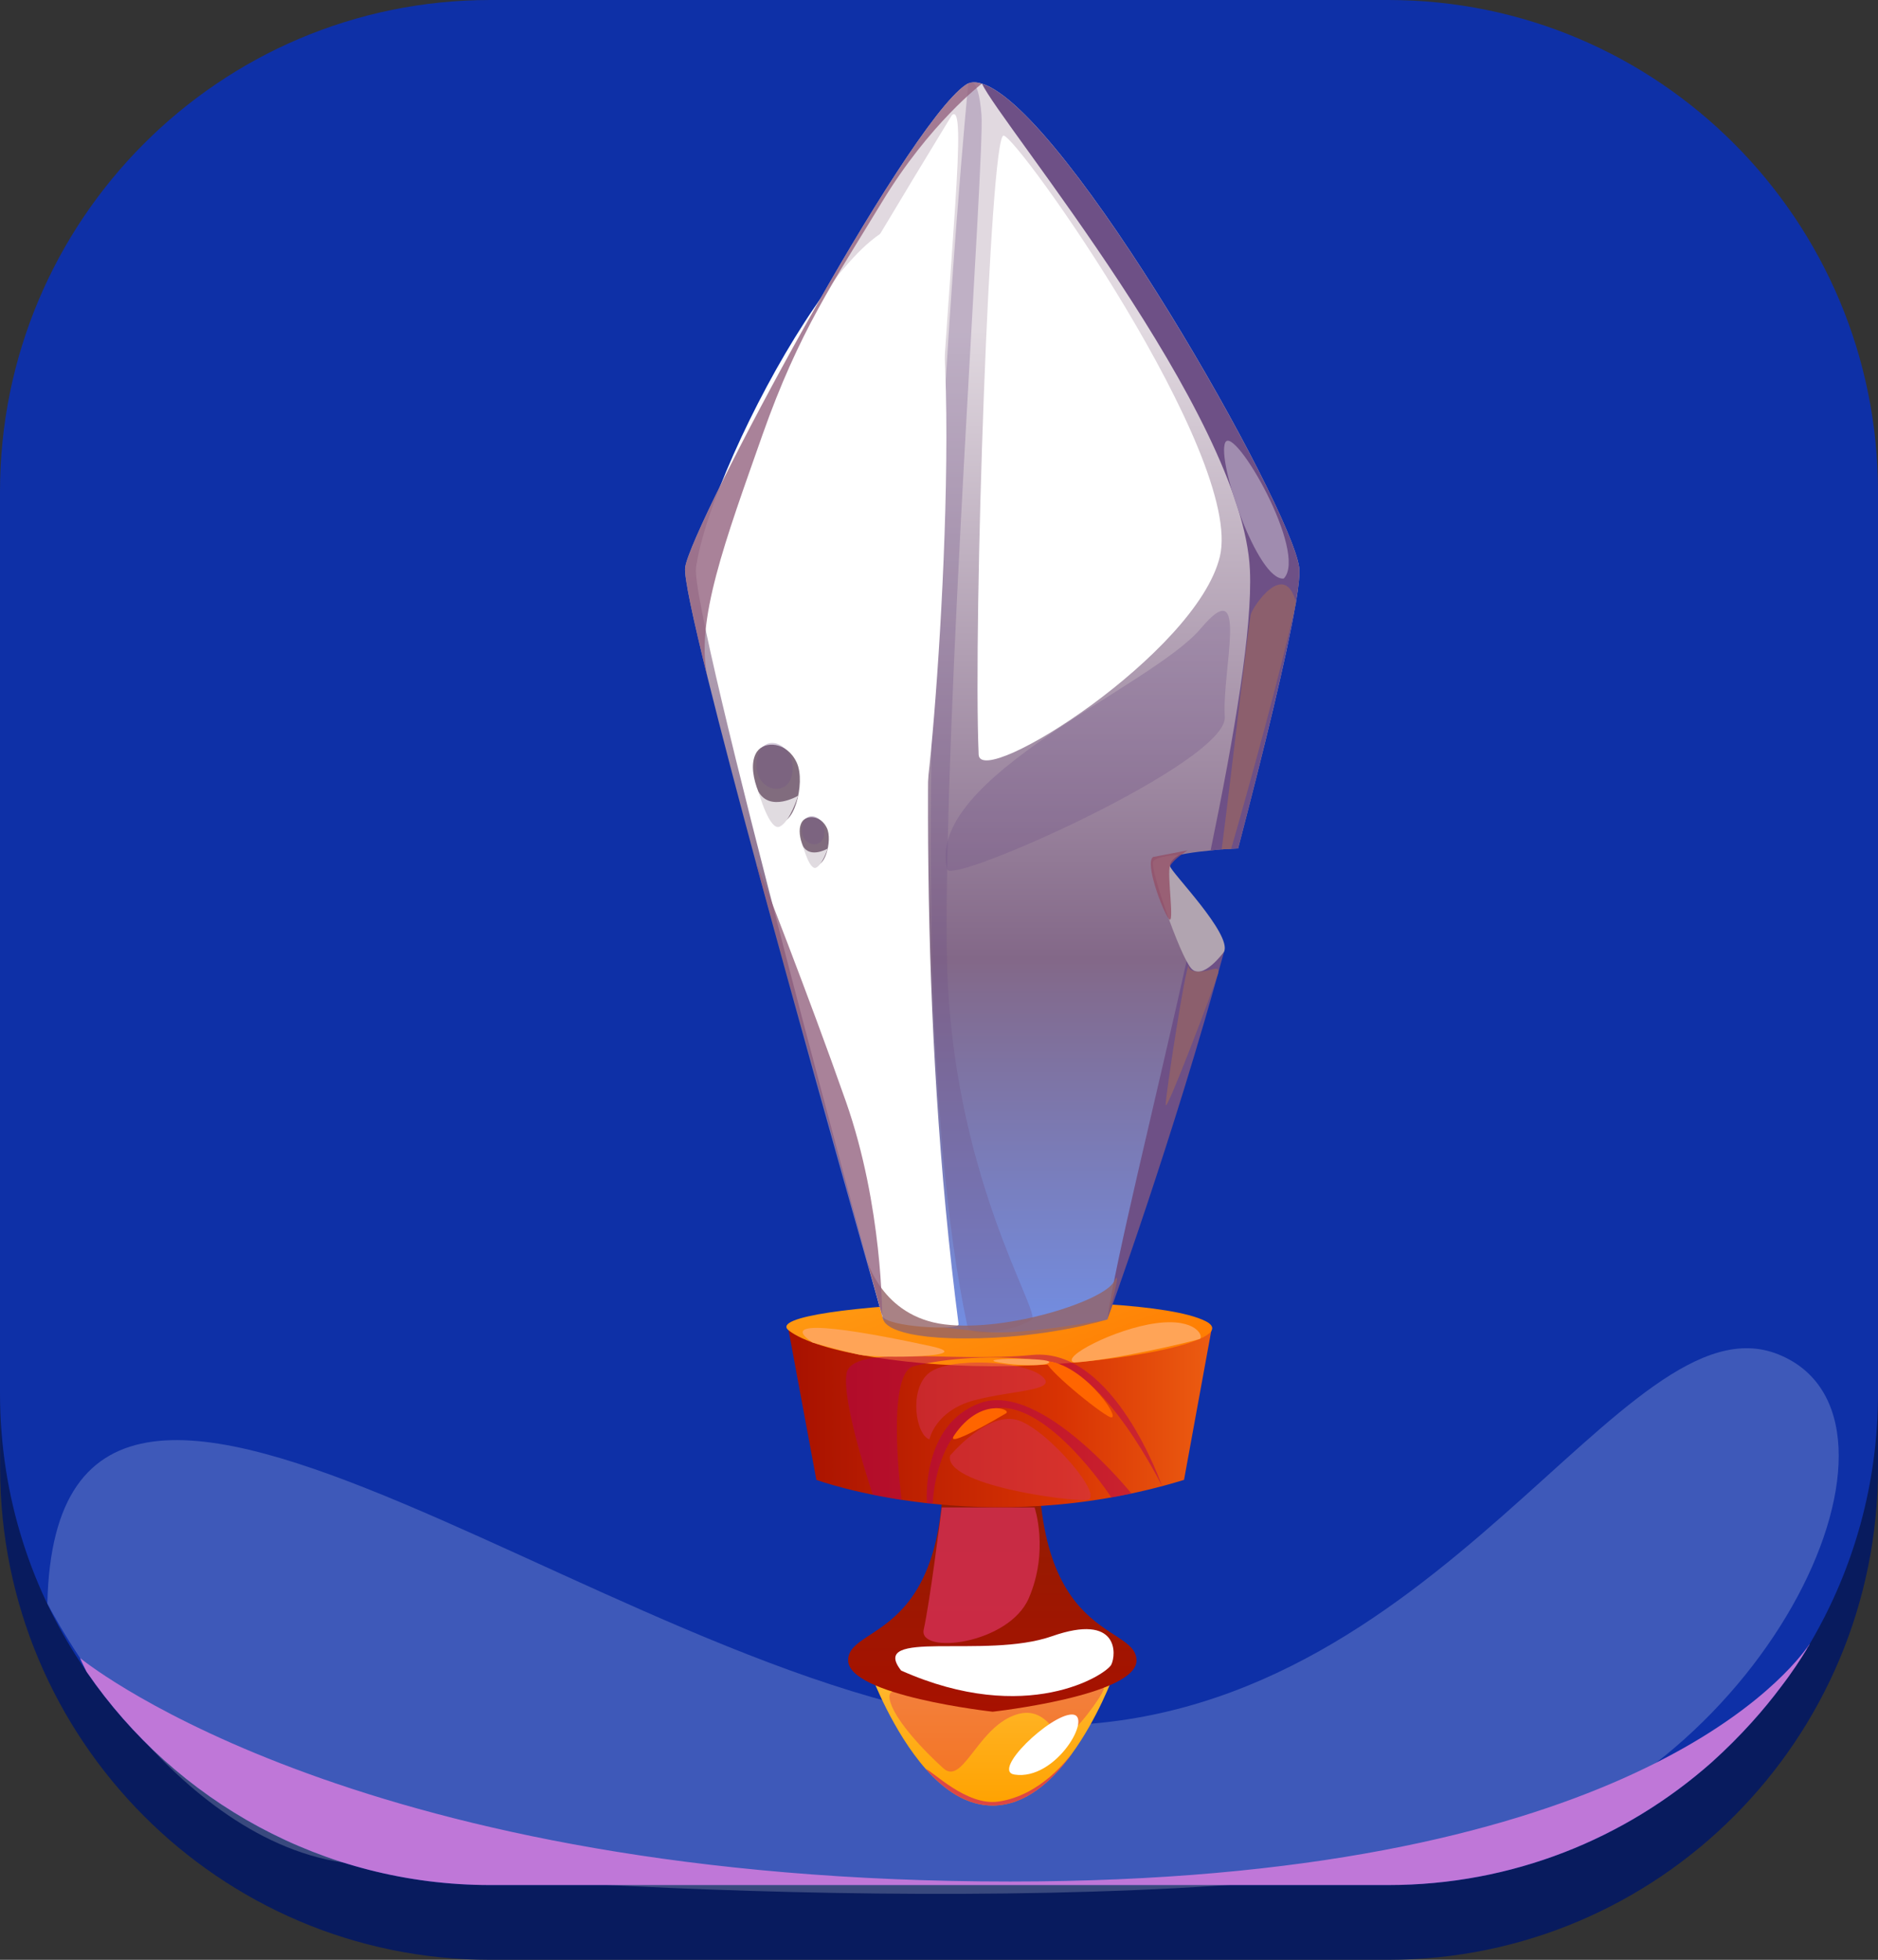 <svg xmlns="http://www.w3.org/2000/svg" width="116" height="121" viewBox="0 0 116 121" fill="none">
  <rect x="0" y="0" width="116" height="121" fill="#333333" stroke="none"/>
  <path d="M85.735 4.598H30.273C13.558 4.598 0.008 18.196 0.008 34.97V90.628C0.008 107.402 13.558 121 30.273 121H85.735C102.45 121 116 107.402 116 90.628V34.97C116 18.196 102.45 4.598 85.735 4.598Z" fill="#081B5E"/>
  <path d="M116 30.36V86.024C116 91.629 114.494 96.848 111.865 101.355C111.839 101.41 111.811 101.438 111.782 101.493C111.754 101.547 111.7 101.602 111.646 101.684C111.646 101.713 111.618 101.739 111.618 101.767C111.618 101.795 111.589 101.822 111.563 101.876C111.042 102.673 110.523 103.442 109.976 104.185C108.991 105.503 107.567 107.152 105.733 108.801C100.395 113.526 93.412 116.384 85.747 116.384H30.279C19.957 116.384 10.841 111.191 5.392 103.279C5.364 103.251 5.364 103.224 5.338 103.196C1.971 98.334 0 92.398 0 86.024V30.36C0 13.6 13.552 0 30.279 0H85.747C102.448 0 116 13.6 116 30.36Z" fill="#0E30A7"/>
  <g style="mix-blend-mode:soft-light" opacity="0.2">
    <path d="M2.925 99.002C3.526 72.524 40.438 106.535 64.692 106.535C88.945 106.535 100.271 79.725 109.866 83.629C119.462 87.532 109.347 109.397 91.97 114.081C74.593 118.766 32.098 116.629 21.161 114.99C10.224 113.351 2.925 99.002 2.925 99.002Z" fill="white"/>
  </g>
  <g style="mix-blend-mode:soft-light">
    <path d="M111.784 101.493C111.756 101.576 111.701 101.658 111.619 101.767C111.619 101.796 111.591 101.822 111.565 101.876C111.263 102.371 110.744 103.196 109.978 104.185C108.992 105.503 107.568 107.152 105.734 108.801C100.396 113.526 93.413 116.384 85.749 116.384H30.279C19.957 116.384 10.84 111.191 5.392 103.279C5.363 103.251 5.363 103.225 5.337 103.196C5.118 102.756 4.981 102.482 4.953 102.373C5.774 103.033 22.584 116.166 62.392 116.166C99.407 116.166 109.974 103.996 111.645 101.687C111.699 101.604 111.754 101.549 111.782 101.495L111.784 101.493Z" fill="#BF77D8"/>
  </g>
  <path d="M68.746 103.523C68.746 103.523 67.792 106.122 66.177 108.318C66.177 108.324 66.17 108.331 66.165 108.339C64.941 110.008 63.331 111.45 61.353 111.475C59.717 111.495 58.321 110.51 57.188 109.225C55.137 106.906 53.862 103.523 53.862 103.523C53.862 103.523 63.249 107.108 68.746 103.523Z" fill="url(#paint0_linear_1640_15772)"/>
  <g style="mix-blend-mode:multiply" opacity="0.3">
    <path d="M54.949 104.898C55.167 106.11 57.102 108.129 58.275 109.181C59.421 110.21 60.304 106.956 62.442 105.987C64.623 104.999 65.161 107.436 65.794 107.194C66.433 106.951 68.015 104.807 68.178 104.29C68.343 103.769 64.572 105.428 61.545 105.533C58.524 105.639 54.678 103.38 54.951 104.898H54.949Z" fill="#D60066"/>
  </g>
  <path d="M62.665 109.563C61.207 109.339 64.881 105.843 66.217 105.854C67.553 105.866 65.247 109.958 62.665 109.563Z" fill="white"/>
  <g style="mix-blend-mode:multiply" opacity="0.8">
    <path d="M66.172 108.324L66.166 108.338C64.942 110.007 63.331 111.449 61.353 111.473C59.717 111.493 58.321 110.508 57.188 109.223C57.597 109.339 59.694 111.505 61.655 111.232C64.339 110.856 66.03 108.464 66.172 108.324Z" fill="#D42F55"/>
  </g>
  <path d="M70.2 102.485C70.112 100.078 63.037 101.546 64.309 86.752L61.191 86.58L58.076 86.752C59.538 101.546 52.444 100.078 52.388 102.485C52.337 104.69 61.315 105.682 61.315 105.682C61.315 105.682 70.281 104.689 70.2 102.485Z" fill="url(#paint1_linear_1640_15772)"/>
  <path d="M74.823 82.135L73.135 91.368C60.75 95.169 50.425 91.368 50.425 91.368L48.709 82.135H74.823Z" fill="url(#paint2_linear_1640_15772)"/>
  <path d="M48.709 82.133C46.584 80.443 70.172 79.445 74.45 81.561C76.716 82.681 69.519 84.196 62.332 84.342C56.562 84.458 50.449 83.517 48.709 82.133Z" fill="url(#paint3_linear_1640_15772)"/>
  <path d="M80.048 37.19V37.198C80.033 37.252 80.025 37.299 80.016 37.353C79.475 40.534 78.091 46.196 76.476 52.386H76.468C76.422 52.386 76.267 52.394 76.042 52.409C75.881 52.417 75.686 52.424 75.455 52.441C75.254 52.456 75.023 52.472 74.775 52.51C73.863 52.595 72.749 52.744 71.961 53.015C70.639 53.465 72.433 57.235 73.422 58.763C73.63 59.081 73.808 59.298 73.909 59.376C74.033 59.469 74.318 59.321 74.713 59.027C71.575 70.553 68.391 81.466 68.391 81.466C68.391 81.466 63.336 82.428 61.01 82.243C58.69 82.057 54.556 81.466 54.556 81.466C54.556 81.466 46.934 54.861 43.719 41.883C42.8 38.183 42.242 35.585 42.32 35.034C42.675 32.498 55.846 7.878 59.634 5.249C59.905 5.055 60.236 5.038 60.647 5.163H60.655C65.896 6.823 79.731 31.225 80.249 35.034C80.295 35.392 80.226 36.143 80.048 37.19Z" fill="url(#paint4_linear_1640_15772)"/>
  <g style="mix-blend-mode:soft-light">
    <path d="M58.795 7.115C60.783 5.211 54.282 43.767 59.211 81.771C59.26 82.152 54.691 81.946 54.486 81.23C54.28 80.509 42.587 37.794 42.994 35.032C43.41 32.218 58.795 7.115 58.795 7.115Z" fill="white"/>
  </g>
  <g style="mix-blend-mode:multiply" opacity="0.8">
    <path d="M58.169 93.07C58.039 94.106 57.415 99.007 57.057 100.603C56.702 102.181 62.31 101.533 63.547 98.672C64.809 95.752 63.905 93.07 63.905 93.07H58.169Z" fill="#D42F55"/>
  </g>
  <g style="mix-blend-mode:soft-light">
    <path d="M55.663 103.143C53.598 100.512 60.858 102.467 64.976 101.022C69.137 99.562 68.949 102.166 68.642 102.777C68.337 103.384 63.425 106.595 55.662 103.141L55.663 103.143Z" fill="white"/>
  </g>
  <g style="mix-blend-mode:multiply" opacity="0.3">
    <path d="M59.809 5.164C59.809 5.164 60.413 4.456 60.624 7.086C60.832 9.674 58.285 43.843 58.487 58.884C58.67 72.422 64.316 80.979 63.732 81.468C63.15 81.955 59.947 82.791 59.745 81.83C54.642 57.823 59.807 5.166 59.807 5.166L59.809 5.164Z" fill="#6E5086"/>
  </g>
  <path d="M75.609 58.758C72.476 70.281 68.393 81.468 68.393 81.468C68.917 77.738 71.266 68.442 73.424 58.758C73.634 59.08 73.812 59.298 73.911 59.376C74.038 59.47 75.221 59.055 75.609 58.758Z" fill="#6E5086"/>
  <path d="M80.049 37.187V37.197C80.034 37.251 80.022 37.297 80.017 37.352C79.475 40.532 78.089 46.2 76.477 52.383H76.467C76.419 52.383 76.266 52.391 76.045 52.408C75.882 52.416 75.69 52.425 75.459 52.441C75.258 52.458 75.027 52.474 74.776 52.507C76.253 45.373 77.365 38.753 77.205 35.2C76.777 25.57 61.752 7.578 60.656 5.165C65.892 6.822 79.729 31.225 80.248 35.031C80.296 35.392 80.229 36.14 80.049 37.187Z" fill="#6E5086"/>
  <path d="M79.296 35.719C77.682 35.895 75.145 28.456 75.681 27.321C76.222 26.177 80.812 34.137 79.296 35.719Z" fill="#A08CAF"/>
  <g style="mix-blend-mode:soft-light">
    <path d="M42.997 35.032C45.438 29.837 56.574 48.328 56.945 50.009C57.313 51.669 59.788 22.644 57.49 15.526C55.083 8.071 43.95 28.12 42.997 35.032Z" fill="white"/>
  </g>
  <g style="mix-blend-mode:multiply" opacity="0.8">
    <path d="M80.05 37.186V37.196C80.035 37.251 80.023 37.297 80.018 37.352C79.081 41.564 77.225 48.322 76.046 52.408C75.882 52.416 75.691 52.424 75.46 52.441C76.122 47.32 77.14 38.281 77.272 37.89C77.442 37.38 79.352 34.549 80.05 37.188V37.186Z" fill="#936366"/>
  </g>
  <g style="mix-blend-mode:soft-light">
    <path d="M60.45 46.6C60.59 48.764 73.907 40.338 75.347 34.368C76.849 28.147 62.827 8.373 61.986 8.373C61.145 8.373 60.096 38.343 60.45 46.6Z" fill="white"/>
  </g>
  <g style="mix-blend-mode:multiply" opacity="0.8">
    <path d="M53.53 77.718C53.53 77.718 54.432 81.286 58.347 81.769C62.247 82.251 68.204 80.299 68.805 79.13C69.41 77.951 68.394 81.466 68.394 81.466C68.394 81.466 64.665 82.637 59.65 82.637C54.635 82.637 54.561 81.466 54.561 81.466L53.53 77.718Z" fill="#936366"/>
  </g>
  <path d="M75.608 58.759C76.103 57.669 72.317 53.838 72.27 53.477C72.224 53.116 72.843 52.782 72.843 52.782C72.843 52.782 71.451 52.832 71.226 53.193C71.002 53.553 72.871 59.002 73.582 59.792C74.29 60.578 75.61 58.757 75.61 58.757L75.608 58.759Z" fill="#B1A4B0"/>
  <path d="M46.764 46.398C46.023 47.464 47.03 49.797 47.985 50.588C48.933 51.375 49.813 48.35 49.206 47.069C48.592 45.776 47.224 45.737 46.766 46.4L46.764 46.398Z" fill="#816C7E"/>
  <path d="M46.846 48.875C47.572 50.154 49.298 49.13 49.298 49.13C49.298 49.13 48.805 50.719 48.168 51.034C47.533 51.348 46.846 48.875 46.846 48.875Z" fill="#E0DBE0"/>
  <g style="mix-blend-mode:multiply" opacity="0.3">
    <path d="M46.747 46.956C46.483 48.85 48.783 49.389 48.95 47.635C49.12 45.858 47.01 45.072 46.747 46.956Z" fill="#6E5086"/>
  </g>
  <path d="M49.559 50.711C49.092 51.365 49.704 52.803 50.297 53.293C50.887 53.782 51.448 51.909 51.075 51.121C50.699 50.328 49.849 50.307 49.559 50.711Z" fill="#816C7E"/>
  <path d="M49.596 52.234C50.041 53.023 51.125 52.391 51.125 52.391C51.125 52.391 50.81 53.374 50.41 53.57C50.011 53.765 49.596 52.234 49.596 52.234Z" fill="#E0DBE0"/>
  <g style="mix-blend-mode:multiply" opacity="0.3">
    <path d="M49.546 51.052C49.369 52.217 50.803 52.55 50.915 51.469C51.029 50.378 49.721 49.898 49.546 51.052Z" fill="#6E5086"/>
  </g>
  <g style="mix-blend-mode:multiply" opacity="0.8">
    <path d="M71.221 52.911C70.695 53.283 71.813 56.242 72.196 56.732C72.577 57.222 72.067 53.894 72.27 53.475C72.475 53.055 73.353 52.503 73.353 52.503L71.221 52.911Z" fill="#934F66"/>
  </g>
  <g style="mix-blend-mode:multiply" opacity="0.5">
    <path d="M53.916 92.29C53.916 92.29 51.994 86.65 52.286 84.817C52.581 82.961 58.717 84.151 63.76 83.656C68.822 83.16 71.778 91.757 71.778 91.757C71.778 91.757 68.249 84.546 64.765 84.052C61.269 83.557 58.204 83.906 56.435 84.35C54.673 84.792 55.69 92.608 55.69 92.608L53.916 92.29Z" fill="#B10053"/>
  </g>
  <g style="mix-blend-mode:multiply" opacity="0.5">
    <path d="M57.255 92.817C57.255 92.817 56.846 87.934 60.568 86.615C64.323 85.284 69.887 92.212 69.887 92.212L68.646 92.456C68.646 92.456 64.423 85.968 61.058 87.037C57.717 88.098 57.618 92.815 57.618 92.815L57.255 92.817Z" fill="#B10053"/>
  </g>
  <g style="mix-blend-mode:multiply" opacity="0.5">
    <path d="M58.686 89.868C58.284 91.663 65.915 92.701 67.12 92.606C68.324 92.512 64.804 88.365 62.934 87.703C61.057 87.037 58.686 89.868 58.686 89.868Z" fill="#D42F55"/>
  </g>
  <g style="mix-blend-mode:multiply" opacity="0.5">
    <path d="M57.409 88.868C56.557 88.58 56.14 85.814 57.354 84.792C58.577 83.764 63.15 84.003 64.324 84.94C65.492 85.87 62.66 85.807 60.203 86.448C57.757 87.087 57.409 88.868 57.409 88.868Z" fill="#D42F55"/>
  </g>
  <path d="M58.932 88.63C58.352 89.495 61.691 87.52 62.128 87.267C62.565 87.014 60.536 86.239 58.932 88.63Z" fill="#FF6500"/>
  <path d="M64.764 84.052C63.995 83.956 67.356 86.809 68.459 87.44C69.558 88.069 67.148 84.352 64.764 84.052Z" fill="#FF6500"/>
  <path d="M66.35 84.123C65.423 83.832 68.866 82.035 71.404 81.696C73.95 81.355 74.362 82.559 74.102 82.666C73.843 82.774 68.993 83.949 66.35 84.123Z" fill="#FFA457"/>
  <path d="M61.722 84.123C60.107 83.842 64.416 83.824 64.764 84.052C65.111 84.281 63.335 84.403 61.722 84.123Z" fill="#FFA457"/>
  <path d="M50.184 82.885C47.517 81.082 54.35 82.428 57.481 83.11C60.598 83.789 54.268 83.892 53.072 83.637C51.874 83.382 50.184 82.885 50.184 82.885Z" fill="#FFA457"/>
  <g style="mix-blend-mode:multiply" opacity="0.8">
    <path d="M60.655 5.161C60.655 5.161 57.42 7.608 54.475 12.479C51.53 17.343 49.362 20.419 47.082 26.887C44.811 33.349 42.894 38.422 43.72 41.882C42.801 38.181 42.244 35.584 42.321 35.032C42.676 32.496 55.847 7.876 59.635 5.247C59.906 5.053 60.237 5.037 60.648 5.161H60.655Z" fill="#93637F"/>
  </g>
  <g style="mix-blend-mode:multiply" opacity="0.8">
    <path d="M46.846 53.586C46.846 53.586 49.984 61.554 52.254 68.021C54.524 74.488 54.488 81.229 54.488 81.229L46.726 53.383L46.846 53.586Z" fill="#93637F"/>
  </g>
  <g style="mix-blend-mode:multiply" opacity="0.8">
    <path d="M73.431 59.583C73.221 59.667 71.99 67.629 72.002 68.217C72.014 68.805 75.067 60.725 75.236 60.118C75.404 59.508 74.751 59.997 74.028 59.989C73.304 59.98 73.431 59.583 73.431 59.583Z" fill="#936366"/>
  </g>
  <g style="mix-blend-mode:multiply" opacity="0.3">
    <path d="M58.507 53.681C57.1 47.999 71.132 42.411 74.168 38.804C77.204 35.198 75.463 41.451 75.653 44.257C75.843 47.063 58.746 54.644 58.507 53.681Z" fill="#6E5086"/>
  </g>
  <defs>
    <linearGradient id="paint0_linear_1640_15772" x1="61.304" y1="111.475" x2="61.304" y2="103.523" gradientUnits="userSpaceOnUse">
      <stop stop-color="#FFA200"/>
      <stop offset="1" stop-color="#FFB82F"/>
    </linearGradient>
    <linearGradient id="paint1_linear_1640_15772" x1="61.293" y1="105.684" x2="61.293" y2="86.58" gradientUnits="userSpaceOnUse">
      <stop stop-color="#A71100"/>
      <stop offset="1" stop-color="#8B2203"/>
    </linearGradient>
    <linearGradient id="paint2_linear_1640_15772" x1="48.709" y1="87.597" x2="74.823" y2="87.597" gradientUnits="userSpaceOnUse">
      <stop stop-color="#A71100"/>
      <stop offset="0.645" stop-color="#D83303"/>
      <stop offset="1" stop-color="#EC5C11"/>
    </linearGradient>
    <linearGradient id="paint3_linear_1640_15772" x1="63.405" y1="86.587" x2="60.083" y2="77.497" gradientUnits="userSpaceOnUse">
      <stop stop-color="#FF7E03"/>
      <stop offset="1" stop-color="#FF9811"/>
    </linearGradient>
    <linearGradient id="paint4_linear_1640_15772" x1="61.289" y1="82.264" x2="61.289" y2="5.081" gradientUnits="userSpaceOnUse">
      <stop stop-color="#728EE3"/>
      <stop offset="0.299" stop-color="#836888"/>
      <stop offset="0.802" stop-color="#E1D9E0"/>
    </linearGradient>
  </defs>
</svg>